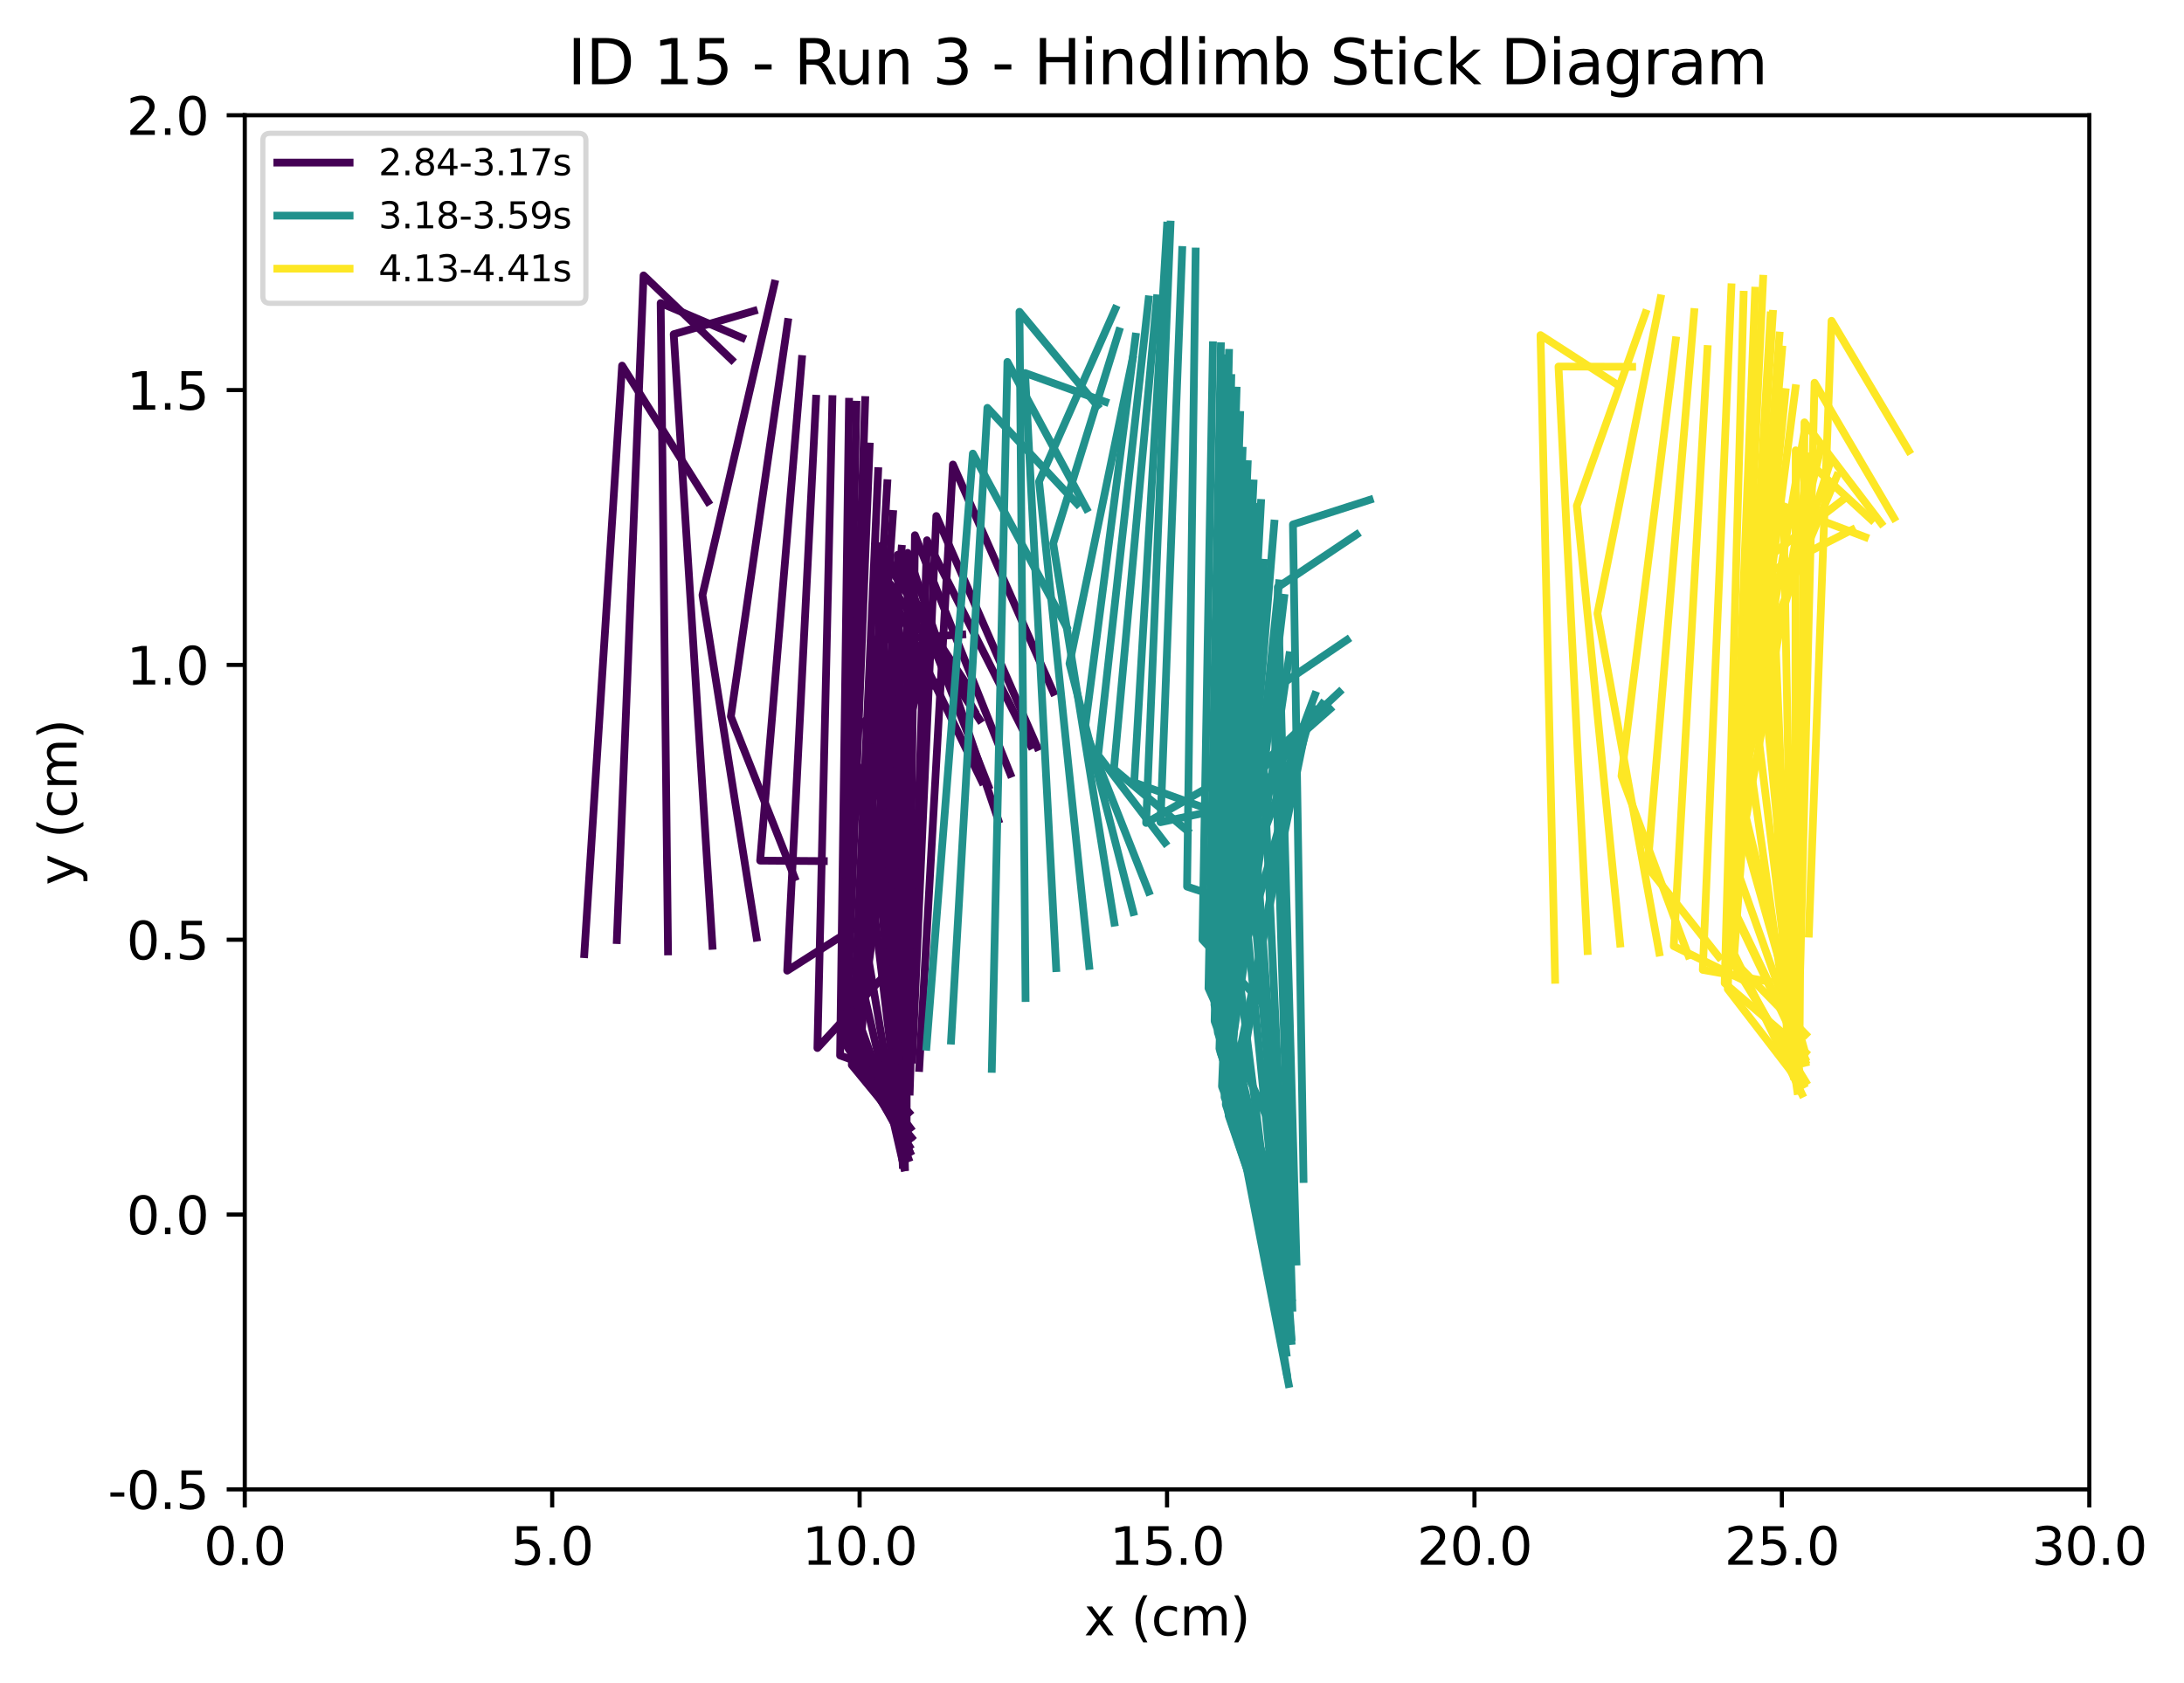 <?xml version="1.0" encoding="utf-8" standalone="no"?>
<!DOCTYPE svg PUBLIC "-//W3C//DTD SVG 1.1//EN"
  "http://www.w3.org/Graphics/SVG/1.1/DTD/svg11.dtd">
<svg xmlns:xlink="http://www.w3.org/1999/xlink" width="422.842pt" height="325.986pt" viewBox="0 0 422.842 325.986" xmlns="http://www.w3.org/2000/svg" version="1.1">
 <defs>
  <style type="text/css">*{stroke-linejoin: round; stroke-linecap: butt}</style>
 </defs>
 <g id="figure_1">
  <g id="patch_1">
   <path d="M 0 325.986 
L 422.842 325.986 
L 422.842 0 
L 0 0 
z
" style="fill: #ffffff"/>
  </g>
  <g id="axes_1">
   <g id="patch_2">
    <path d="M 47.389 288.43 
L 404.509 288.43 
L 404.509 22.318 
L 47.389 22.318 
z
" style="fill: #ffffff"/>
   </g>
   <g id="matplotlib.axis_1">
    <g id="xtick_1">
     <g id="line2d_1">
      <defs>
       <path id="m30eba91aeb" d="M 0 0 
L 0 3.5 
" style="stroke: #000000; stroke-width: 0.8"/>
      </defs>
      <g>
       <use xlink:href="#m30eba91aeb" x="47.389" y="288.43" style="stroke: #000000; stroke-width: 0.8"/>
      </g>
     </g>
     <g id="text_1">
      <!-- 0.0 -->
      <g transform="translate(39.438 303.029) scale(0.1 -0.1)">
       <defs>
        <path id="DejaVuSans-30" d="M 2034 4250 
Q 1547 4250 1301 3770 
Q 1056 3291 1056 2328 
Q 1056 1369 1301 889 
Q 1547 409 2034 409 
Q 2525 409 2770 889 
Q 3016 1369 3016 2328 
Q 3016 3291 2770 3770 
Q 2525 4250 2034 4250 
z
M 2034 4750 
Q 2819 4750 3233 4129 
Q 3647 3509 3647 2328 
Q 3647 1150 3233 529 
Q 2819 -91 2034 -91 
Q 1250 -91 836 529 
Q 422 1150 422 2328 
Q 422 3509 836 4129 
Q 1250 4750 2034 4750 
z
" transform="scale(0.016)"/>
        <path id="DejaVuSans-2e" d="M 684 794 
L 1344 794 
L 1344 0 
L 684 0 
L 684 794 
z
" transform="scale(0.016)"/>
       </defs>
       <use xlink:href="#DejaVuSans-30"/>
       <use xlink:href="#DejaVuSans-2e" x="63.623"/>
       <use xlink:href="#DejaVuSans-30" x="95.41"/>
      </g>
     </g>
    </g>
    <g id="xtick_2">
     <g id="line2d_2">
      <g>
       <use xlink:href="#m30eba91aeb" x="106.909" y="288.43" style="stroke: #000000; stroke-width: 0.8"/>
      </g>
     </g>
     <g id="text_2">
      <!-- 5.0 -->
      <g transform="translate(98.957 303.029) scale(0.1 -0.1)">
       <defs>
        <path id="DejaVuSans-35" d="M 691 4666 
L 3169 4666 
L 3169 4134 
L 1269 4134 
L 1269 2991 
Q 1406 3038 1543 3061 
Q 1681 3084 1819 3084 
Q 2600 3084 3056 2656 
Q 3513 2228 3513 1497 
Q 3513 744 3044 326 
Q 2575 -91 1722 -91 
Q 1428 -91 1123 -41 
Q 819 9 494 109 
L 494 744 
Q 775 591 1075 516 
Q 1375 441 1709 441 
Q 2250 441 2565 725 
Q 2881 1009 2881 1497 
Q 2881 1984 2565 2268 
Q 2250 2553 1709 2553 
Q 1456 2553 1204 2497 
Q 953 2441 691 2322 
L 691 4666 
z
" transform="scale(0.016)"/>
       </defs>
       <use xlink:href="#DejaVuSans-35"/>
       <use xlink:href="#DejaVuSans-2e" x="63.623"/>
       <use xlink:href="#DejaVuSans-30" x="95.41"/>
      </g>
     </g>
    </g>
    <g id="xtick_3">
     <g id="line2d_3">
      <g>
       <use xlink:href="#m30eba91aeb" x="166.429" y="288.43" style="stroke: #000000; stroke-width: 0.8"/>
      </g>
     </g>
     <g id="text_3">
      <!-- 10.0 -->
      <g transform="translate(155.296 303.029) scale(0.1 -0.1)">
       <defs>
        <path id="DejaVuSans-31" d="M 794 531 
L 1825 531 
L 1825 4091 
L 703 3866 
L 703 4441 
L 1819 4666 
L 2450 4666 
L 2450 531 
L 3481 531 
L 3481 0 
L 794 0 
L 794 531 
z
" transform="scale(0.016)"/>
       </defs>
       <use xlink:href="#DejaVuSans-31"/>
       <use xlink:href="#DejaVuSans-30" x="63.623"/>
       <use xlink:href="#DejaVuSans-2e" x="127.246"/>
       <use xlink:href="#DejaVuSans-30" x="159.033"/>
      </g>
     </g>
    </g>
    <g id="xtick_4">
     <g id="line2d_4">
      <g>
       <use xlink:href="#m30eba91aeb" x="225.949" y="288.43" style="stroke: #000000; stroke-width: 0.8"/>
      </g>
     </g>
     <g id="text_4">
      <!-- 15.0 -->
      <g transform="translate(214.816 303.029) scale(0.1 -0.1)">
       <use xlink:href="#DejaVuSans-31"/>
       <use xlink:href="#DejaVuSans-35" x="63.623"/>
       <use xlink:href="#DejaVuSans-2e" x="127.246"/>
       <use xlink:href="#DejaVuSans-30" x="159.033"/>
      </g>
     </g>
    </g>
    <g id="xtick_5">
     <g id="line2d_5">
      <g>
       <use xlink:href="#m30eba91aeb" x="285.469" y="288.43" style="stroke: #000000; stroke-width: 0.8"/>
      </g>
     </g>
     <g id="text_5">
      <!-- 20.0 -->
      <g transform="translate(274.336 303.029) scale(0.1 -0.1)">
       <defs>
        <path id="DejaVuSans-32" d="M 1228 531 
L 3431 531 
L 3431 0 
L 469 0 
L 469 531 
Q 828 903 1448 1529 
Q 2069 2156 2228 2338 
Q 2531 2678 2651 2914 
Q 2772 3150 2772 3378 
Q 2772 3750 2511 3984 
Q 2250 4219 1831 4219 
Q 1534 4219 1204 4116 
Q 875 4013 500 3803 
L 500 4441 
Q 881 4594 1212 4672 
Q 1544 4750 1819 4750 
Q 2544 4750 2975 4387 
Q 3406 4025 3406 3419 
Q 3406 3131 3298 2873 
Q 3191 2616 2906 2266 
Q 2828 2175 2409 1742 
Q 1991 1309 1228 531 
z
" transform="scale(0.016)"/>
       </defs>
       <use xlink:href="#DejaVuSans-32"/>
       <use xlink:href="#DejaVuSans-30" x="63.623"/>
       <use xlink:href="#DejaVuSans-2e" x="127.246"/>
       <use xlink:href="#DejaVuSans-30" x="159.033"/>
      </g>
     </g>
    </g>
    <g id="xtick_6">
     <g id="line2d_6">
      <g>
       <use xlink:href="#m30eba91aeb" x="344.989" y="288.43" style="stroke: #000000; stroke-width: 0.8"/>
      </g>
     </g>
     <g id="text_6">
      <!-- 25.0 -->
      <g transform="translate(333.856 303.029) scale(0.1 -0.1)">
       <use xlink:href="#DejaVuSans-32"/>
       <use xlink:href="#DejaVuSans-35" x="63.623"/>
       <use xlink:href="#DejaVuSans-2e" x="127.246"/>
       <use xlink:href="#DejaVuSans-30" x="159.033"/>
      </g>
     </g>
    </g>
    <g id="xtick_7">
     <g id="line2d_7">
      <g>
       <use xlink:href="#m30eba91aeb" x="404.509" y="288.43" style="stroke: #000000; stroke-width: 0.8"/>
      </g>
     </g>
     <g id="text_7">
      <!-- 30.0 -->
      <g transform="translate(393.376 303.029) scale(0.1 -0.1)">
       <defs>
        <path id="DejaVuSans-33" d="M 2597 2516 
Q 3050 2419 3304 2112 
Q 3559 1806 3559 1356 
Q 3559 666 3084 287 
Q 2609 -91 1734 -91 
Q 1441 -91 1130 -33 
Q 819 25 488 141 
L 488 750 
Q 750 597 1062 519 
Q 1375 441 1716 441 
Q 2309 441 2620 675 
Q 2931 909 2931 1356 
Q 2931 1769 2642 2001 
Q 2353 2234 1838 2234 
L 1294 2234 
L 1294 2753 
L 1863 2753 
Q 2328 2753 2575 2939 
Q 2822 3125 2822 3475 
Q 2822 3834 2567 4026 
Q 2313 4219 1838 4219 
Q 1578 4219 1281 4162 
Q 984 4106 628 3988 
L 628 4550 
Q 988 4650 1302 4700 
Q 1616 4750 1894 4750 
Q 2613 4750 3031 4423 
Q 3450 4097 3450 3541 
Q 3450 3153 3228 2886 
Q 3006 2619 2597 2516 
z
" transform="scale(0.016)"/>
       </defs>
       <use xlink:href="#DejaVuSans-33"/>
       <use xlink:href="#DejaVuSans-30" x="63.623"/>
       <use xlink:href="#DejaVuSans-2e" x="127.246"/>
       <use xlink:href="#DejaVuSans-30" x="159.033"/>
      </g>
     </g>
    </g>
    <g id="text_8">
     <!-- x (cm) -->
     <g transform="translate(209.88 316.707) scale(0.1 -0.1)">
      <defs>
       <path id="DejaVuSans-78" d="M 3513 3500 
L 2247 1797 
L 3578 0 
L 2900 0 
L 1881 1375 
L 863 0 
L 184 0 
L 1544 1831 
L 300 3500 
L 978 3500 
L 1906 2253 
L 2834 3500 
L 3513 3500 
z
" transform="scale(0.016)"/>
       <path id="DejaVuSans-20" transform="scale(0.016)"/>
       <path id="DejaVuSans-28" d="M 1984 4856 
Q 1566 4138 1362 3434 
Q 1159 2731 1159 2009 
Q 1159 1288 1364 580 
Q 1569 -128 1984 -844 
L 1484 -844 
Q 1016 -109 783 600 
Q 550 1309 550 2009 
Q 550 2706 781 3412 
Q 1013 4119 1484 4856 
L 1984 4856 
z
" transform="scale(0.016)"/>
       <path id="DejaVuSans-63" d="M 3122 3366 
L 3122 2828 
Q 2878 2963 2633 3030 
Q 2388 3097 2138 3097 
Q 1578 3097 1268 2742 
Q 959 2388 959 1747 
Q 959 1106 1268 751 
Q 1578 397 2138 397 
Q 2388 397 2633 464 
Q 2878 531 3122 666 
L 3122 134 
Q 2881 22 2623 -34 
Q 2366 -91 2075 -91 
Q 1284 -91 818 406 
Q 353 903 353 1747 
Q 353 2603 823 3093 
Q 1294 3584 2113 3584 
Q 2378 3584 2631 3529 
Q 2884 3475 3122 3366 
z
" transform="scale(0.016)"/>
       <path id="DejaVuSans-6d" d="M 3328 2828 
Q 3544 3216 3844 3400 
Q 4144 3584 4550 3584 
Q 5097 3584 5394 3201 
Q 5691 2819 5691 2113 
L 5691 0 
L 5113 0 
L 5113 2094 
Q 5113 2597 4934 2840 
Q 4756 3084 4391 3084 
Q 3944 3084 3684 2787 
Q 3425 2491 3425 1978 
L 3425 0 
L 2847 0 
L 2847 2094 
Q 2847 2600 2669 2842 
Q 2491 3084 2119 3084 
Q 1678 3084 1418 2786 
Q 1159 2488 1159 1978 
L 1159 0 
L 581 0 
L 581 3500 
L 1159 3500 
L 1159 2956 
Q 1356 3278 1631 3431 
Q 1906 3584 2284 3584 
Q 2666 3584 2933 3390 
Q 3200 3197 3328 2828 
z
" transform="scale(0.016)"/>
       <path id="DejaVuSans-29" d="M 513 4856 
L 1013 4856 
Q 1481 4119 1714 3412 
Q 1947 2706 1947 2009 
Q 1947 1309 1714 600 
Q 1481 -109 1013 -844 
L 513 -844 
Q 928 -128 1133 580 
Q 1338 1288 1338 2009 
Q 1338 2731 1133 3434 
Q 928 4138 513 4856 
z
" transform="scale(0.016)"/>
      </defs>
      <use xlink:href="#DejaVuSans-78"/>
      <use xlink:href="#DejaVuSans-20" x="59.18"/>
      <use xlink:href="#DejaVuSans-28" x="90.967"/>
      <use xlink:href="#DejaVuSans-63" x="129.98"/>
      <use xlink:href="#DejaVuSans-6d" x="184.961"/>
      <use xlink:href="#DejaVuSans-29" x="282.373"/>
     </g>
    </g>
   </g>
   <g id="matplotlib.axis_2">
    <g id="ytick_1">
     <g id="line2d_8">
      <defs>
       <path id="m4909e60ebc" d="M 0 0 
L -3.5 0 
" style="stroke: #000000; stroke-width: 0.8"/>
      </defs>
      <g>
       <use xlink:href="#m4909e60ebc" x="47.389" y="288.43" style="stroke: #000000; stroke-width: 0.8"/>
      </g>
     </g>
     <g id="text_9">
      <!-- -0.5 -->
      <g transform="translate(20.878 292.229) scale(0.1 -0.1)">
       <defs>
        <path id="DejaVuSans-2d" d="M 313 2009 
L 1997 2009 
L 1997 1497 
L 313 1497 
L 313 2009 
z
" transform="scale(0.016)"/>
       </defs>
       <use xlink:href="#DejaVuSans-2d"/>
       <use xlink:href="#DejaVuSans-30" x="36.084"/>
       <use xlink:href="#DejaVuSans-2e" x="99.707"/>
       <use xlink:href="#DejaVuSans-35" x="131.494"/>
      </g>
     </g>
    </g>
    <g id="ytick_2">
     <g id="line2d_9">
      <g>
       <use xlink:href="#m4909e60ebc" x="47.389" y="235.208" style="stroke: #000000; stroke-width: 0.8"/>
      </g>
     </g>
     <g id="text_10">
      <!-- 0.0 -->
      <g transform="translate(24.486 239.007) scale(0.1 -0.1)">
       <use xlink:href="#DejaVuSans-30"/>
       <use xlink:href="#DejaVuSans-2e" x="63.623"/>
       <use xlink:href="#DejaVuSans-30" x="95.41"/>
      </g>
     </g>
    </g>
    <g id="ytick_3">
     <g id="line2d_10">
      <g>
       <use xlink:href="#m4909e60ebc" x="47.389" y="181.985" style="stroke: #000000; stroke-width: 0.8"/>
      </g>
     </g>
     <g id="text_11">
      <!-- 0.5 -->
      <g transform="translate(24.486 185.785) scale(0.1 -0.1)">
       <use xlink:href="#DejaVuSans-30"/>
       <use xlink:href="#DejaVuSans-2e" x="63.623"/>
       <use xlink:href="#DejaVuSans-35" x="95.41"/>
      </g>
     </g>
    </g>
    <g id="ytick_4">
     <g id="line2d_11">
      <g>
       <use xlink:href="#m4909e60ebc" x="47.389" y="128.763" style="stroke: #000000; stroke-width: 0.8"/>
      </g>
     </g>
     <g id="text_12">
      <!-- 1.0 -->
      <g transform="translate(24.486 132.562) scale(0.1 -0.1)">
       <use xlink:href="#DejaVuSans-31"/>
       <use xlink:href="#DejaVuSans-2e" x="63.623"/>
       <use xlink:href="#DejaVuSans-30" x="95.41"/>
      </g>
     </g>
    </g>
    <g id="ytick_5">
     <g id="line2d_12">
      <g>
       <use xlink:href="#m4909e60ebc" x="47.389" y="75.541" style="stroke: #000000; stroke-width: 0.8"/>
      </g>
     </g>
     <g id="text_13">
      <!-- 1.5 -->
      <g transform="translate(24.486 79.34) scale(0.1 -0.1)">
       <use xlink:href="#DejaVuSans-31"/>
       <use xlink:href="#DejaVuSans-2e" x="63.623"/>
       <use xlink:href="#DejaVuSans-35" x="95.41"/>
      </g>
     </g>
    </g>
    <g id="ytick_6">
     <g id="line2d_13">
      <g>
       <use xlink:href="#m4909e60ebc" x="47.389" y="22.318" style="stroke: #000000; stroke-width: 0.8"/>
      </g>
     </g>
     <g id="text_14">
      <!-- 2.0 -->
      <g transform="translate(24.486 26.117) scale(0.1 -0.1)">
       <use xlink:href="#DejaVuSans-32"/>
       <use xlink:href="#DejaVuSans-2e" x="63.623"/>
       <use xlink:href="#DejaVuSans-30" x="95.41"/>
      </g>
     </g>
    </g>
    <g id="text_15">
     <!-- y (cm) -->
     <g transform="translate(14.798 171.444) rotate(-90) scale(0.1 -0.1)">
      <defs>
       <path id="DejaVuSans-79" d="M 2059 -325 
Q 1816 -950 1584 -1140 
Q 1353 -1331 966 -1331 
L 506 -1331 
L 506 -850 
L 844 -850 
Q 1081 -850 1212 -737 
Q 1344 -625 1503 -206 
L 1606 56 
L 191 3500 
L 800 3500 
L 1894 763 
L 2988 3500 
L 3597 3500 
L 2059 -325 
z
" transform="scale(0.016)"/>
      </defs>
      <use xlink:href="#DejaVuSans-79"/>
      <use xlink:href="#DejaVuSans-20" x="59.18"/>
      <use xlink:href="#DejaVuSans-28" x="90.967"/>
      <use xlink:href="#DejaVuSans-63" x="129.98"/>
      <use xlink:href="#DejaVuSans-6d" x="184.961"/>
      <use xlink:href="#DejaVuSans-29" x="282.373"/>
     </g>
    </g>
   </g>
   <g id="line2d_14">
    <path d="M 113.127 184.781 
L 120.444 70.802 
L 137.042 97.135 
" clip-path="url(#p05bf0e6f8a)" style="fill: none; stroke: #440154; stroke-width: 1.5; stroke-linecap: square"/>
   </g>
   <g id="line2d_15">
    <path d="M 119.425 182.053 
L 124.599 53.336 
L 141.612 69.629 
" clip-path="url(#p05bf0e6f8a)" style="fill: none; stroke: #440154; stroke-width: 1.5; stroke-linecap: square"/>
   </g>
   <g id="line2d_16">
    <path d="M 129.333 184.254 
L 127.91 58.687 
L 143.679 65.419 
" clip-path="url(#p05bf0e6f8a)" style="fill: none; stroke: #440154; stroke-width: 1.5; stroke-linecap: square"/>
   </g>
   <g id="line2d_17">
    <path d="M 137.93 183.164 
L 130.434 64.724 
L 145.962 60.212 
" clip-path="url(#p05bf0e6f8a)" style="fill: none; stroke: #440154; stroke-width: 1.5; stroke-linecap: square"/>
   </g>
   <g id="line2d_18">
    <path d="M 146.479 181.581 
L 136.003 115.235 
L 149.94 54.957 
" clip-path="url(#p05bf0e6f8a)" style="fill: none; stroke: #440154; stroke-width: 1.5; stroke-linecap: square"/>
   </g>
   <g id="line2d_19">
    <path d="M 153.808 169.877 
L 141.498 138.759 
L 152.524 62.376 
" clip-path="url(#p05bf0e6f8a)" style="fill: none; stroke: #440154; stroke-width: 1.5; stroke-linecap: square"/>
   </g>
   <g id="line2d_20">
    <path d="M 159.5 166.758 
L 147.172 166.667 
L 155.248 69.533 
" clip-path="url(#p05bf0e6f8a)" style="fill: none; stroke: #440154; stroke-width: 1.5; stroke-linecap: square"/>
   </g>
   <g id="line2d_21">
    <path d="M 165.206 179.831 
L 152.409 187.98 
L 157.993 77.218 
" clip-path="url(#p05bf0e6f8a)" style="fill: none; stroke: #440154; stroke-width: 1.5; stroke-linecap: square"/>
   </g>
   <g id="line2d_22">
    <path d="M 171.015 189.13 
L 158.258 202.961 
L 161.158 77.286 
" clip-path="url(#p05bf0e6f8a)" style="fill: none; stroke: #440154; stroke-width: 1.5; stroke-linecap: square"/>
   </g>
   <g id="line2d_23">
    <path d="M 175.88 209.245 
L 162.648 204.401 
L 164.379 77.802 
" clip-path="url(#p05bf0e6f8a)" style="fill: none; stroke: #440154; stroke-width: 1.5; stroke-linecap: square"/>
   </g>
   <g id="line2d_24">
    <path d="M 175.97 215.438 
L 163.232 200.991 
L 165.813 78.371 
" clip-path="url(#p05bf0e6f8a)" style="fill: none; stroke: #440154; stroke-width: 1.5; stroke-linecap: square"/>
   </g>
   <g id="line2d_25">
    <path d="M 176.039 221.946 
L 163.325 201.575 
L 167.503 77.475 
" clip-path="url(#p05bf0e6f8a)" style="fill: none; stroke: #440154; stroke-width: 1.5; stroke-linecap: square"/>
   </g>
   <g id="line2d_26">
    <path d="M 176.224 218.449 
L 163.801 201.939 
L 168.368 86.475 
" clip-path="url(#p05bf0e6f8a)" style="fill: none; stroke: #440154; stroke-width: 1.5; stroke-linecap: square"/>
   </g>
   <g id="line2d_27">
    <path d="M 176.453 220.29 
L 164.911 206.25 
L 170.016 91.24 
" clip-path="url(#p05bf0e6f8a)" style="fill: none; stroke: #440154; stroke-width: 1.5; stroke-linecap: square"/>
   </g>
   <g id="line2d_28">
    <path d="M 176.159 220.488 
L 165.349 204.688 
L 171.781 93.576 
" clip-path="url(#p05bf0e6f8a)" style="fill: none; stroke: #440154; stroke-width: 1.5; stroke-linecap: square"/>
   </g>
   <g id="line2d_29">
    <path d="M 175.84 220.399 
L 165.763 202.32 
L 172.888 99.536 
" clip-path="url(#p05bf0e6f8a)" style="fill: none; stroke: #440154; stroke-width: 1.5; stroke-linecap: square"/>
   </g>
   <g id="line2d_30">
    <path d="M 176.148 223.136 
L 166.369 205.334 
L 174.557 106.27 
" clip-path="url(#p05bf0e6f8a)" style="fill: none; stroke: #440154; stroke-width: 1.5; stroke-linecap: square"/>
   </g>
   <g id="line2d_31">
    <path d="M 175.936 222.6 
L 166.224 199.568 
L 176.918 110.525 
" clip-path="url(#p05bf0e6f8a)" style="fill: none; stroke: #440154; stroke-width: 1.5; stroke-linecap: square"/>
   </g>
   <g id="line2d_32">
    <path d="M 175.846 224.284 
L 166.558 198.583 
L 177.769 117.233 
" clip-path="url(#p05bf0e6f8a)" style="fill: none; stroke: #440154; stroke-width: 1.5; stroke-linecap: square"/>
   </g>
   <g id="line2d_33">
    <path d="M 175.036 226.099 
L 166.46 188.84 
L 179.403 119.755 
" clip-path="url(#p05bf0e6f8a)" style="fill: none; stroke: #440154; stroke-width: 1.5; stroke-linecap: square"/>
   </g>
   <g id="line2d_34">
    <path d="M 174.878 225.478 
L 166.567 176.465 
L 179.954 124.711 
" clip-path="url(#p05bf0e6f8a)" style="fill: none; stroke: #440154; stroke-width: 1.5; stroke-linecap: square"/>
   </g>
   <g id="line2d_35">
    <path d="M 174.586 220.791 
L 166.124 150.285 
L 182.004 124.288 
" clip-path="url(#p05bf0e6f8a)" style="fill: none; stroke: #440154; stroke-width: 1.5; stroke-linecap: square"/>
   </g>
   <g id="line2d_36">
    <path d="M 174.522 218.895 
L 167.568 139.544 
L 183.863 130.946 
" clip-path="url(#p05bf0e6f8a)" style="fill: none; stroke: #440154; stroke-width: 1.5; stroke-linecap: square"/>
   </g>
   <g id="line2d_37">
    <path d="M 174.287 215.445 
L 168.669 124.003 
L 186.305 122.875 
" clip-path="url(#p05bf0e6f8a)" style="fill: none; stroke: #440154; stroke-width: 1.5; stroke-linecap: square"/>
   </g>
   <g id="line2d_38">
    <path d="M 174.454 219.168 
L 169.38 105.555 
L 187.89 133.659 
" clip-path="url(#p05bf0e6f8a)" style="fill: none; stroke: #440154; stroke-width: 1.5; stroke-linecap: square"/>
   </g>
   <g id="line2d_39">
    <path d="M 174.78 225.578 
L 170.543 105.712 
L 188.612 137.568 
" clip-path="url(#p05bf0e6f8a)" style="fill: none; stroke: #440154; stroke-width: 1.5; stroke-linecap: square"/>
   </g>
   <g id="line2d_40">
    <path d="M 175.204 226.006 
L 172.396 113.146 
L 189.632 139.335 
" clip-path="url(#p05bf0e6f8a)" style="fill: none; stroke: #440154; stroke-width: 1.5; stroke-linecap: square"/>
   </g>
   <g id="line2d_41">
    <path d="M 175.156 222.41 
L 173.051 116.134 
L 190.085 151.299 
" clip-path="url(#p05bf0e6f8a)" style="fill: none; stroke: #440154; stroke-width: 1.5; stroke-linecap: square"/>
   </g>
   <g id="line2d_42">
    <path d="M 175.491 220.078 
L 173.788 107.444 
L 191.35 152.19 
" clip-path="url(#p05bf0e6f8a)" style="fill: none; stroke: #440154; stroke-width: 1.5; stroke-linecap: square"/>
   </g>
   <g id="line2d_43">
    <path d="M 175.522 221.551 
L 175.737 107.062 
L 193.26 158.754 
" clip-path="url(#p05bf0e6f8a)" style="fill: none; stroke: #440154; stroke-width: 1.5; stroke-linecap: square"/>
   </g>
   <g id="line2d_44">
    <path d="M 175.805 210.948 
L 177.139 103.644 
L 195.593 149.869 
" clip-path="url(#p05bf0e6f8a)" style="fill: none; stroke: #440154; stroke-width: 1.5; stroke-linecap: square"/>
   </g>
   <g id="line2d_45">
    <path d="M 176.13 211.399 
L 179.475 104.623 
L 199.554 144.371 
" clip-path="url(#p05bf0e6f8a)" style="fill: none; stroke: #440154; stroke-width: 1.5; stroke-linecap: square"/>
   </g>
   <g id="line2d_46">
    <path d="M 176.629 205.19 
L 181.279 99.927 
L 200.822 144.675 
" clip-path="url(#p05bf0e6f8a)" style="fill: none; stroke: #440154; stroke-width: 1.5; stroke-linecap: square"/>
   </g>
   <g id="line2d_47">
    <path d="M 177.977 206.817 
L 184.495 89.96 
L 203.919 134.015 
" clip-path="url(#p05bf0e6f8a)" style="fill: none; stroke: #440154; stroke-width: 1.5; stroke-linecap: square"/>
   </g>
   <g id="line2d_48">
    <path d="M 179.376 202.709 
L 188.352 87.835 
L 206.464 121.375 
" clip-path="url(#p05bf0e6f8a)" style="fill: none; stroke: #21918c; stroke-width: 1.5; stroke-linecap: square"/>
   </g>
   <g id="line2d_49">
    <path d="M 184.136 201.525 
L 191.168 78.982 
L 208.539 97.57 
" clip-path="url(#p05bf0e6f8a)" style="fill: none; stroke: #21918c; stroke-width: 1.5; stroke-linecap: square"/>
   </g>
   <g id="line2d_50">
    <path d="M 192.025 206.995 
L 195.045 70.084 
L 210.338 98.499 
" clip-path="url(#p05bf0e6f8a)" style="fill: none; stroke: #21918c; stroke-width: 1.5; stroke-linecap: square"/>
   </g>
   <g id="line2d_51">
    <path d="M 198.557 193.279 
L 197.379 60.379 
L 212.438 78.554 
" clip-path="url(#p05bf0e6f8a)" style="fill: none; stroke: #21918c; stroke-width: 1.5; stroke-linecap: square"/>
   </g>
   <g id="line2d_52">
    <path d="M 204.484 187.486 
L 198.459 72.234 
L 213.977 77.815 
" clip-path="url(#p05bf0e6f8a)" style="fill: none; stroke: #21918c; stroke-width: 1.5; stroke-linecap: square"/>
   </g>
   <g id="line2d_53">
    <path d="M 210.872 187.06 
L 201.171 93.244 
L 215.929 59.844 
" clip-path="url(#p05bf0e6f8a)" style="fill: none; stroke: #21918c; stroke-width: 1.5; stroke-linecap: square"/>
   </g>
   <g id="line2d_54">
    <path d="M 215.739 178.667 
L 203.907 105.253 
L 216.639 64.154 
" clip-path="url(#p05bf0e6f8a)" style="fill: none; stroke: #21918c; stroke-width: 1.5; stroke-linecap: square"/>
   </g>
   <g id="line2d_55">
    <path d="M 219.411 176.628 
L 207.063 128.498 
L 219.257 69.611 
" clip-path="url(#p05bf0e6f8a)" style="fill: none; stroke: #21918c; stroke-width: 1.5; stroke-linecap: square"/>
   </g>
   <g id="line2d_56">
    <path d="M 222.389 172.679 
L 210.025 141.299 
L 219.852 65.199 
" clip-path="url(#p05bf0e6f8a)" style="fill: none; stroke: #21918c; stroke-width: 1.5; stroke-linecap: square"/>
   </g>
   <g id="line2d_57">
    <path d="M 225.536 163.193 
L 212.606 146.238 
L 222.375 57.98 
" clip-path="url(#p05bf0e6f8a)" style="fill: none; stroke: #21918c; stroke-width: 1.5; stroke-linecap: square"/>
   </g>
   <g id="line2d_58">
    <path d="M 229.875 160.88 
L 215.664 148.933 
L 223.979 57.77 
" clip-path="url(#p05bf0e6f8a)" style="fill: none; stroke: #21918c; stroke-width: 1.5; stroke-linecap: square"/>
   </g>
   <g id="line2d_59">
    <path d="M 233.788 156.667 
L 219.588 151.535 
L 225.949 43.701 
" clip-path="url(#p05bf0e6f8a)" style="fill: none; stroke: #21918c; stroke-width: 1.5; stroke-linecap: square"/>
   </g>
   <g id="line2d_60">
    <path d="M 238.442 149.851 
L 221.901 159.37 
L 226.617 43.495 
" clip-path="url(#p05bf0e6f8a)" style="fill: none; stroke: #21918c; stroke-width: 1.5; stroke-linecap: square"/>
   </g>
   <g id="line2d_61">
    <path d="M 239.577 156.062 
L 224.682 159.231 
L 228.88 48.415 
" clip-path="url(#p05bf0e6f8a)" style="fill: none; stroke: #21918c; stroke-width: 1.5; stroke-linecap: square"/>
   </g>
   <g id="line2d_62">
    <path d="M 243.075 176.1 
L 229.825 171.698 
L 231.491 48.709 
" clip-path="url(#p05bf0e6f8a)" style="fill: none; stroke: #21918c; stroke-width: 1.5; stroke-linecap: square"/>
   </g>
   <g id="line2d_63">
    <path d="M 245.694 195.68 
L 232.809 181.984 
L 234.83 66.86 
" clip-path="url(#p05bf0e6f8a)" style="fill: none; stroke: #21918c; stroke-width: 1.5; stroke-linecap: square"/>
   </g>
   <g id="line2d_64">
    <path d="M 247.072 220.399 
L 233.975 191.386 
L 236.367 67.048 
" clip-path="url(#p05bf0e6f8a)" style="fill: none; stroke: #21918c; stroke-width: 1.5; stroke-linecap: square"/>
   </g>
   <g id="line2d_65">
    <path d="M 248.118 236.601 
L 235.128 194.63 
L 237.257 69.37 
" clip-path="url(#p05bf0e6f8a)" style="fill: none; stroke: #21918c; stroke-width: 1.5; stroke-linecap: square"/>
   </g>
   <g id="line2d_66">
    <path d="M 248.069 233.415 
L 235.159 197.763 
L 237.943 68.335 
" clip-path="url(#p05bf0e6f8a)" style="fill: none; stroke: #21918c; stroke-width: 1.5; stroke-linecap: square"/>
   </g>
   <g id="line2d_67">
    <path d="M 248.461 238.175 
L 235.838 199.786 
L 238.38 73.198 
" clip-path="url(#p05bf0e6f8a)" style="fill: none; stroke: #21918c; stroke-width: 1.5; stroke-linecap: square"/>
   </g>
   <g id="line2d_68">
    <path d="M 248.544 240.084 
L 235.764 199.885 
L 239.404 75.648 
" clip-path="url(#p05bf0e6f8a)" style="fill: none; stroke: #21918c; stroke-width: 1.5; stroke-linecap: square"/>
   </g>
   <g id="line2d_69">
    <path d="M 249.08 242.598 
L 236.092 203.088 
L 240.093 80.356 
" clip-path="url(#p05bf0e6f8a)" style="fill: none; stroke: #21918c; stroke-width: 1.5; stroke-linecap: square"/>
   </g>
   <g id="line2d_70">
    <path d="M 248.94 240.503 
L 236.298 203.812 
L 240.566 87.281 
" clip-path="url(#p05bf0e6f8a)" style="fill: none; stroke: #21918c; stroke-width: 1.5; stroke-linecap: square"/>
   </g>
   <g id="line2d_71">
    <path d="M 249.062 242.912 
L 236.583 210.416 
L 241.557 89.885 
" clip-path="url(#p05bf0e6f8a)" style="fill: none; stroke: #21918c; stroke-width: 1.5; stroke-linecap: square"/>
   </g>
   <g id="line2d_72">
    <path d="M 249.187 243.652 
L 237.076 212.478 
L 242.682 93.624 
" clip-path="url(#p05bf0e6f8a)" style="fill: none; stroke: #21918c; stroke-width: 1.5; stroke-linecap: square"/>
   </g>
   <g id="line2d_73">
    <path d="M 249.617 250.451 
L 237.323 213.925 
L 243.023 98.137 
" clip-path="url(#p05bf0e6f8a)" style="fill: none; stroke: #21918c; stroke-width: 1.5; stroke-linecap: square"/>
   </g>
   <g id="line2d_74">
    <path d="M 249.827 251.425 
L 237.806 215.495 
L 244.138 97.4 
" clip-path="url(#p05bf0e6f8a)" style="fill: none; stroke: #21918c; stroke-width: 1.5; stroke-linecap: square"/>
   </g>
   <g id="line2d_75">
    <path d="M 249.997 251.441 
L 237.87 216.047 
L 244.693 108.986 
" clip-path="url(#p05bf0e6f8a)" style="fill: none; stroke: #21918c; stroke-width: 1.5; stroke-linecap: square"/>
   </g>
   <g id="line2d_76">
    <path d="M 249.908 242.116 
L 237.982 208.042 
L 246.707 101.398 
" clip-path="url(#p05bf0e6f8a)" style="fill: none; stroke: #21918c; stroke-width: 1.5; stroke-linecap: square"/>
   </g>
   <g id="line2d_77">
    <path d="M 249.778 240.976 
L 238.207 204.512 
L 247.626 112.974 
" clip-path="url(#p05bf0e6f8a)" style="fill: none; stroke: #21918c; stroke-width: 1.5; stroke-linecap: square"/>
   </g>
   <g id="line2d_78">
    <path d="M 249.882 243.267 
L 238.436 202.431 
L 248.609 115.779 
" clip-path="url(#p05bf0e6f8a)" style="fill: none; stroke: #21918c; stroke-width: 1.5; stroke-linecap: square"/>
   </g>
   <g id="line2d_79">
    <path d="M 249.604 247.587 
L 238.707 201.259 
L 249.62 126.904 
" clip-path="url(#p05bf0e6f8a)" style="fill: none; stroke: #21918c; stroke-width: 1.5; stroke-linecap: square"/>
   </g>
   <g id="line2d_80">
    <path d="M 249.485 268.017 
L 239.167 214.826 
L 250.616 145.134 
" clip-path="url(#p05bf0e6f8a)" style="fill: none; stroke: #21918c; stroke-width: 1.5; stroke-linecap: square"/>
   </g>
   <g id="line2d_81">
    <path d="M 249.15 266.016 
L 239.667 205.439 
L 252.321 143.587 
" clip-path="url(#p05bf0e6f8a)" style="fill: none; stroke: #21918c; stroke-width: 1.5; stroke-linecap: square"/>
   </g>
   <g id="line2d_82">
    <path d="M 249.048 261.995 
L 239.788 187.938 
L 254.135 137.203 
" clip-path="url(#p05bf0e6f8a)" style="fill: none; stroke: #21918c; stroke-width: 1.5; stroke-linecap: square"/>
   </g>
   <g id="line2d_83">
    <path d="M 249.158 257.563 
L 240.699 171.967 
L 254.579 134.602 
" clip-path="url(#p05bf0e6f8a)" style="fill: none; stroke: #21918c; stroke-width: 1.5; stroke-linecap: square"/>
   </g>
   <g id="line2d_84">
    <path d="M 250.016 259.69 
L 241.241 157.03 
L 255.989 136.331 
" clip-path="url(#p05bf0e6f8a)" style="fill: none; stroke: #21918c; stroke-width: 1.5; stroke-linecap: square"/>
   </g>
   <g id="line2d_85">
    <path d="M 250.037 258.958 
L 242.25 150.768 
L 257.474 137.348 
" clip-path="url(#p05bf0e6f8a)" style="fill: none; stroke: #21918c; stroke-width: 1.5; stroke-linecap: square"/>
   </g>
   <g id="line2d_86">
    <path d="M 249.616 254.575 
L 244.612 147.793 
L 259.279 134.051 
" clip-path="url(#p05bf0e6f8a)" style="fill: none; stroke: #21918c; stroke-width: 1.5; stroke-linecap: square"/>
   </g>
   <g id="line2d_87">
    <path d="M 250.202 253.254 
L 246.577 133.57 
L 260.765 123.942 
" clip-path="url(#p05bf0e6f8a)" style="fill: none; stroke: #21918c; stroke-width: 1.5; stroke-linecap: square"/>
   </g>
   <g id="line2d_88">
    <path d="M 251.003 244.315 
L 247.386 113.722 
L 262.625 103.532 
" clip-path="url(#p05bf0e6f8a)" style="fill: none; stroke: #21918c; stroke-width: 1.5; stroke-linecap: square"/>
   </g>
   <g id="line2d_89">
    <path d="M 252.37 228.322 
L 250.327 101.565 
L 265.198 96.796 
" clip-path="url(#p05bf0e6f8a)" style="fill: none; stroke: #21918c; stroke-width: 1.5; stroke-linecap: square"/>
   </g>
   <g id="line2d_90">
    <path d="M 301.081 189.75 
L 298.253 64.894 
L 312.966 74.389 
" clip-path="url(#p05bf0e6f8a)" style="fill: none; stroke: #fde725; stroke-width: 1.5; stroke-linecap: square"/>
   </g>
   <g id="line2d_91">
    <path d="M 307.366 184.176 
L 301.738 70.985 
L 316.006 71.033 
" clip-path="url(#p05bf0e6f8a)" style="fill: none; stroke: #fde725; stroke-width: 1.5; stroke-linecap: square"/>
   </g>
   <g id="line2d_92">
    <path d="M 313.666 182.727 
L 305.289 97.938 
L 318.564 60.67 
" clip-path="url(#p05bf0e6f8a)" style="fill: none; stroke: #fde725; stroke-width: 1.5; stroke-linecap: square"/>
   </g>
   <g id="line2d_93">
    <path d="M 321.239 184.464 
L 309.283 118.803 
L 321.492 57.79 
" clip-path="url(#p05bf0e6f8a)" style="fill: none; stroke: #fde725; stroke-width: 1.5; stroke-linecap: square"/>
   </g>
   <g id="line2d_94">
    <path d="M 326.874 185.019 
L 313.936 150.283 
L 324.433 65.914 
" clip-path="url(#p05bf0e6f8a)" style="fill: none; stroke: #fde725; stroke-width: 1.5; stroke-linecap: square"/>
   </g>
   <g id="line2d_95">
    <path d="M 332.776 185.297 
L 318.983 167.929 
L 328.007 60.439 
" clip-path="url(#p05bf0e6f8a)" style="fill: none; stroke: #fde725; stroke-width: 1.5; stroke-linecap: square"/>
   </g>
   <g id="line2d_96">
    <path d="M 338.162 190.132 
L 324.049 183.227 
L 330.587 67.595 
" clip-path="url(#p05bf0e6f8a)" style="fill: none; stroke: #fde725; stroke-width: 1.5; stroke-linecap: square"/>
   </g>
   <g id="line2d_97">
    <path d="M 342.577 190.116 
L 329.673 187.824 
L 335.211 55.634 
" clip-path="url(#p05bf0e6f8a)" style="fill: none; stroke: #fde725; stroke-width: 1.5; stroke-linecap: square"/>
   </g>
   <g id="line2d_98">
    <path d="M 349.575 203.836 
L 333.911 190.387 
L 337.581 57.078 
" clip-path="url(#p05bf0e6f8a)" style="fill: none; stroke: #fde725; stroke-width: 1.5; stroke-linecap: square"/>
   </g>
   <g id="line2d_99">
    <path d="M 348.392 209.582 
L 334.509 191.549 
L 339.808 56.291 
" clip-path="url(#p05bf0e6f8a)" style="fill: none; stroke: #fde725; stroke-width: 1.5; stroke-linecap: square"/>
   </g>
   <g id="line2d_100">
    <path d="M 349.598 200.305 
L 335.197 185.614 
L 341.355 53.985 
" clip-path="url(#p05bf0e6f8a)" style="fill: none; stroke: #fde725; stroke-width: 1.5; stroke-linecap: square"/>
   </g>
   <g id="line2d_101">
    <path d="M 349.579 209.456 
L 335.485 186.404 
L 342.794 61.086 
" clip-path="url(#p05bf0e6f8a)" style="fill: none; stroke: #fde725; stroke-width: 1.5; stroke-linecap: square"/>
   </g>
   <g id="line2d_102">
    <path d="M 349.144 210.02 
L 335.384 185.016 
L 343.229 60.778 
" clip-path="url(#p05bf0e6f8a)" style="fill: none; stroke: #fde725; stroke-width: 1.5; stroke-linecap: square"/>
   </g>
   <g id="line2d_103">
    <path d="M 348.853 211.833 
L 335.766 184.754 
L 344.514 64.983 
" clip-path="url(#p05bf0e6f8a)" style="fill: none; stroke: #fde725; stroke-width: 1.5; stroke-linecap: square"/>
   </g>
   <g id="line2d_104">
    <path d="M 349.485 205.487 
L 335.729 176.652 
L 345.03 67.685 
" clip-path="url(#p05bf0e6f8a)" style="fill: none; stroke: #fde725; stroke-width: 1.5; stroke-linecap: square"/>
   </g>
   <g id="line2d_105">
    <path d="M 349.459 204.909 
L 335.667 176.095 
L 345.672 75.94 
" clip-path="url(#p05bf0e6f8a)" style="fill: none; stroke: #fde725; stroke-width: 1.5; stroke-linecap: square"/>
   </g>
   <g id="line2d_106">
    <path d="M 349.306 205.119 
L 335.775 166.939 
L 347.621 75.183 
" clip-path="url(#p05bf0e6f8a)" style="fill: none; stroke: #fde725; stroke-width: 1.5; stroke-linecap: square"/>
   </g>
   <g id="line2d_107">
    <path d="M 349.307 203.169 
L 336.541 158.052 
L 349.509 82.689 
" clip-path="url(#p05bf0e6f8a)" style="fill: none; stroke: #fde725; stroke-width: 1.5; stroke-linecap: square"/>
   </g>
   <g id="line2d_108">
    <path d="M 349.527 205.792 
L 338.062 158.378 
L 350.531 88.465 
" clip-path="url(#p05bf0e6f8a)" style="fill: none; stroke: #fde725; stroke-width: 1.5; stroke-linecap: square"/>
   </g>
   <g id="line2d_109">
    <path d="M 347.971 211.262 
L 338.626 146.514 
L 352.593 86.351 
" clip-path="url(#p05bf0e6f8a)" style="fill: none; stroke: #fde725; stroke-width: 1.5; stroke-linecap: square"/>
   </g>
   <g id="line2d_110">
    <path d="M 348.445 207.968 
L 339.601 135.688 
L 354.463 89.14 
" clip-path="url(#p05bf0e6f8a)" style="fill: none; stroke: #fde725; stroke-width: 1.5; stroke-linecap: square"/>
   </g>
   <g id="line2d_111">
    <path d="M 348.499 204.992 
L 340.968 126.913 
L 355.637 92.182 
" clip-path="url(#p05bf0e6f8a)" style="fill: none; stroke: #fde725; stroke-width: 1.5; stroke-linecap: square"/>
   </g>
   <g id="line2d_112">
    <path d="M 346.22 205.649 
L 341.842 108.32 
L 356.802 96.791 
" clip-path="url(#p05bf0e6f8a)" style="fill: none; stroke: #fde725; stroke-width: 1.5; stroke-linecap: square"/>
   </g>
   <g id="line2d_113">
    <path d="M 347.277 208.354 
L 343.164 110.451 
L 358.572 102.601 
" clip-path="url(#p05bf0e6f8a)" style="fill: none; stroke: #fde725; stroke-width: 1.5; stroke-linecap: square"/>
   </g>
   <g id="line2d_114">
    <path d="M 347.208 201.301 
L 345.284 98.014 
L 361.107 104.006 
" clip-path="url(#p05bf0e6f8a)" style="fill: none; stroke: #fde725; stroke-width: 1.5; stroke-linecap: square"/>
   </g>
   <g id="line2d_115">
    <path d="M 347.549 197.853 
L 347.666 87.205 
L 362.274 100.616 
" clip-path="url(#p05bf0e6f8a)" style="fill: none; stroke: #fde725; stroke-width: 1.5; stroke-linecap: square"/>
   </g>
   <g id="line2d_116">
    <path d="M 348.42 200.323 
L 349.361 81.788 
L 364.186 101.304 
" clip-path="url(#p05bf0e6f8a)" style="fill: none; stroke: #fde725; stroke-width: 1.5; stroke-linecap: square"/>
   </g>
   <g id="line2d_117">
    <path d="M 348.525 187.851 
L 351.315 74.122 
L 366.689 100.307 
" clip-path="url(#p05bf0e6f8a)" style="fill: none; stroke: #fde725; stroke-width: 1.5; stroke-linecap: square"/>
   </g>
   <g id="line2d_118">
    <path d="M 350.211 180.802 
L 354.604 62.12 
L 369.554 87.293 
" clip-path="url(#p05bf0e6f8a)" style="fill: none; stroke: #fde725; stroke-width: 1.5; stroke-linecap: square"/>
   </g>
   <g id="patch_3">
    <path d="M 47.389 288.43 
L 47.389 22.318 
" style="fill: none; stroke: #000000; stroke-width: 0.8; stroke-linejoin: miter; stroke-linecap: square"/>
   </g>
   <g id="patch_4">
    <path d="M 404.509 288.43 
L 404.509 22.318 
" style="fill: none; stroke: #000000; stroke-width: 0.8; stroke-linejoin: miter; stroke-linecap: square"/>
   </g>
   <g id="patch_5">
    <path d="M 47.389 288.43 
L 404.509 288.43 
" style="fill: none; stroke: #000000; stroke-width: 0.8; stroke-linejoin: miter; stroke-linecap: square"/>
   </g>
   <g id="patch_6">
    <path d="M 47.389 22.318 
L 404.509 22.318 
" style="fill: none; stroke: #000000; stroke-width: 0.8; stroke-linejoin: miter; stroke-linecap: square"/>
   </g>
   <g id="text_16">
    <!-- ID 15 - Run 3 - Hindlimb Stick Diagram -->
    <g transform="translate(109.878 16.318) scale(0.12 -0.12)">
     <defs>
      <path id="DejaVuSans-49" d="M 628 4666 
L 1259 4666 
L 1259 0 
L 628 0 
L 628 4666 
z
" transform="scale(0.016)"/>
      <path id="DejaVuSans-44" d="M 1259 4147 
L 1259 519 
L 2022 519 
Q 2988 519 3436 956 
Q 3884 1394 3884 2338 
Q 3884 3275 3436 3711 
Q 2988 4147 2022 4147 
L 1259 4147 
z
M 628 4666 
L 1925 4666 
Q 3281 4666 3915 4102 
Q 4550 3538 4550 2338 
Q 4550 1131 3912 565 
Q 3275 0 1925 0 
L 628 0 
L 628 4666 
z
" transform="scale(0.016)"/>
      <path id="DejaVuSans-52" d="M 2841 2188 
Q 3044 2119 3236 1894 
Q 3428 1669 3622 1275 
L 4263 0 
L 3584 0 
L 2988 1197 
Q 2756 1666 2539 1819 
Q 2322 1972 1947 1972 
L 1259 1972 
L 1259 0 
L 628 0 
L 628 4666 
L 2053 4666 
Q 2853 4666 3247 4331 
Q 3641 3997 3641 3322 
Q 3641 2881 3436 2590 
Q 3231 2300 2841 2188 
z
M 1259 4147 
L 1259 2491 
L 2053 2491 
Q 2509 2491 2742 2702 
Q 2975 2913 2975 3322 
Q 2975 3731 2742 3939 
Q 2509 4147 2053 4147 
L 1259 4147 
z
" transform="scale(0.016)"/>
      <path id="DejaVuSans-75" d="M 544 1381 
L 544 3500 
L 1119 3500 
L 1119 1403 
Q 1119 906 1312 657 
Q 1506 409 1894 409 
Q 2359 409 2629 706 
Q 2900 1003 2900 1516 
L 2900 3500 
L 3475 3500 
L 3475 0 
L 2900 0 
L 2900 538 
Q 2691 219 2414 64 
Q 2138 -91 1772 -91 
Q 1169 -91 856 284 
Q 544 659 544 1381 
z
M 1991 3584 
L 1991 3584 
z
" transform="scale(0.016)"/>
      <path id="DejaVuSans-6e" d="M 3513 2113 
L 3513 0 
L 2938 0 
L 2938 2094 
Q 2938 2591 2744 2837 
Q 2550 3084 2163 3084 
Q 1697 3084 1428 2787 
Q 1159 2491 1159 1978 
L 1159 0 
L 581 0 
L 581 3500 
L 1159 3500 
L 1159 2956 
Q 1366 3272 1645 3428 
Q 1925 3584 2291 3584 
Q 2894 3584 3203 3211 
Q 3513 2838 3513 2113 
z
" transform="scale(0.016)"/>
      <path id="DejaVuSans-48" d="M 628 4666 
L 1259 4666 
L 1259 2753 
L 3553 2753 
L 3553 4666 
L 4184 4666 
L 4184 0 
L 3553 0 
L 3553 2222 
L 1259 2222 
L 1259 0 
L 628 0 
L 628 4666 
z
" transform="scale(0.016)"/>
      <path id="DejaVuSans-69" d="M 603 3500 
L 1178 3500 
L 1178 0 
L 603 0 
L 603 3500 
z
M 603 4863 
L 1178 4863 
L 1178 4134 
L 603 4134 
L 603 4863 
z
" transform="scale(0.016)"/>
      <path id="DejaVuSans-64" d="M 2906 2969 
L 2906 4863 
L 3481 4863 
L 3481 0 
L 2906 0 
L 2906 525 
Q 2725 213 2448 61 
Q 2172 -91 1784 -91 
Q 1150 -91 751 415 
Q 353 922 353 1747 
Q 353 2572 751 3078 
Q 1150 3584 1784 3584 
Q 2172 3584 2448 3432 
Q 2725 3281 2906 2969 
z
M 947 1747 
Q 947 1113 1208 752 
Q 1469 391 1925 391 
Q 2381 391 2643 752 
Q 2906 1113 2906 1747 
Q 2906 2381 2643 2742 
Q 2381 3103 1925 3103 
Q 1469 3103 1208 2742 
Q 947 2381 947 1747 
z
" transform="scale(0.016)"/>
      <path id="DejaVuSans-6c" d="M 603 4863 
L 1178 4863 
L 1178 0 
L 603 0 
L 603 4863 
z
" transform="scale(0.016)"/>
      <path id="DejaVuSans-62" d="M 3116 1747 
Q 3116 2381 2855 2742 
Q 2594 3103 2138 3103 
Q 1681 3103 1420 2742 
Q 1159 2381 1159 1747 
Q 1159 1113 1420 752 
Q 1681 391 2138 391 
Q 2594 391 2855 752 
Q 3116 1113 3116 1747 
z
M 1159 2969 
Q 1341 3281 1617 3432 
Q 1894 3584 2278 3584 
Q 2916 3584 3314 3078 
Q 3713 2572 3713 1747 
Q 3713 922 3314 415 
Q 2916 -91 2278 -91 
Q 1894 -91 1617 61 
Q 1341 213 1159 525 
L 1159 0 
L 581 0 
L 581 4863 
L 1159 4863 
L 1159 2969 
z
" transform="scale(0.016)"/>
      <path id="DejaVuSans-53" d="M 3425 4513 
L 3425 3897 
Q 3066 4069 2747 4153 
Q 2428 4238 2131 4238 
Q 1616 4238 1336 4038 
Q 1056 3838 1056 3469 
Q 1056 3159 1242 3001 
Q 1428 2844 1947 2747 
L 2328 2669 
Q 3034 2534 3370 2195 
Q 3706 1856 3706 1288 
Q 3706 609 3251 259 
Q 2797 -91 1919 -91 
Q 1588 -91 1214 -16 
Q 841 59 441 206 
L 441 856 
Q 825 641 1194 531 
Q 1563 422 1919 422 
Q 2459 422 2753 634 
Q 3047 847 3047 1241 
Q 3047 1584 2836 1778 
Q 2625 1972 2144 2069 
L 1759 2144 
Q 1053 2284 737 2584 
Q 422 2884 422 3419 
Q 422 4038 858 4394 
Q 1294 4750 2059 4750 
Q 2388 4750 2728 4690 
Q 3069 4631 3425 4513 
z
" transform="scale(0.016)"/>
      <path id="DejaVuSans-74" d="M 1172 4494 
L 1172 3500 
L 2356 3500 
L 2356 3053 
L 1172 3053 
L 1172 1153 
Q 1172 725 1289 603 
Q 1406 481 1766 481 
L 2356 481 
L 2356 0 
L 1766 0 
Q 1100 0 847 248 
Q 594 497 594 1153 
L 594 3053 
L 172 3053 
L 172 3500 
L 594 3500 
L 594 4494 
L 1172 4494 
z
" transform="scale(0.016)"/>
      <path id="DejaVuSans-6b" d="M 581 4863 
L 1159 4863 
L 1159 1991 
L 2875 3500 
L 3609 3500 
L 1753 1863 
L 3688 0 
L 2938 0 
L 1159 1709 
L 1159 0 
L 581 0 
L 581 4863 
z
" transform="scale(0.016)"/>
      <path id="DejaVuSans-61" d="M 2194 1759 
Q 1497 1759 1228 1600 
Q 959 1441 959 1056 
Q 959 750 1161 570 
Q 1363 391 1709 391 
Q 2188 391 2477 730 
Q 2766 1069 2766 1631 
L 2766 1759 
L 2194 1759 
z
M 3341 1997 
L 3341 0 
L 2766 0 
L 2766 531 
Q 2569 213 2275 61 
Q 1981 -91 1556 -91 
Q 1019 -91 701 211 
Q 384 513 384 1019 
Q 384 1609 779 1909 
Q 1175 2209 1959 2209 
L 2766 2209 
L 2766 2266 
Q 2766 2663 2505 2880 
Q 2244 3097 1772 3097 
Q 1472 3097 1187 3025 
Q 903 2953 641 2809 
L 641 3341 
Q 956 3463 1253 3523 
Q 1550 3584 1831 3584 
Q 2591 3584 2966 3190 
Q 3341 2797 3341 1997 
z
" transform="scale(0.016)"/>
      <path id="DejaVuSans-67" d="M 2906 1791 
Q 2906 2416 2648 2759 
Q 2391 3103 1925 3103 
Q 1463 3103 1205 2759 
Q 947 2416 947 1791 
Q 947 1169 1205 825 
Q 1463 481 1925 481 
Q 2391 481 2648 825 
Q 2906 1169 2906 1791 
z
M 3481 434 
Q 3481 -459 3084 -895 
Q 2688 -1331 1869 -1331 
Q 1566 -1331 1297 -1286 
Q 1028 -1241 775 -1147 
L 775 -588 
Q 1028 -725 1275 -790 
Q 1522 -856 1778 -856 
Q 2344 -856 2625 -561 
Q 2906 -266 2906 331 
L 2906 616 
Q 2728 306 2450 153 
Q 2172 0 1784 0 
Q 1141 0 747 490 
Q 353 981 353 1791 
Q 353 2603 747 3093 
Q 1141 3584 1784 3584 
Q 2172 3584 2450 3431 
Q 2728 3278 2906 2969 
L 2906 3500 
L 3481 3500 
L 3481 434 
z
" transform="scale(0.016)"/>
      <path id="DejaVuSans-72" d="M 2631 2963 
Q 2534 3019 2420 3045 
Q 2306 3072 2169 3072 
Q 1681 3072 1420 2755 
Q 1159 2438 1159 1844 
L 1159 0 
L 581 0 
L 581 3500 
L 1159 3500 
L 1159 2956 
Q 1341 3275 1631 3429 
Q 1922 3584 2338 3584 
Q 2397 3584 2469 3576 
Q 2541 3569 2628 3553 
L 2631 2963 
z
" transform="scale(0.016)"/>
     </defs>
     <use xlink:href="#DejaVuSans-49"/>
     <use xlink:href="#DejaVuSans-44" x="29.492"/>
     <use xlink:href="#DejaVuSans-20" x="106.494"/>
     <use xlink:href="#DejaVuSans-31" x="138.281"/>
     <use xlink:href="#DejaVuSans-35" x="201.904"/>
     <use xlink:href="#DejaVuSans-20" x="265.527"/>
     <use xlink:href="#DejaVuSans-2d" x="297.314"/>
     <use xlink:href="#DejaVuSans-20" x="333.398"/>
     <use xlink:href="#DejaVuSans-52" x="365.186"/>
     <use xlink:href="#DejaVuSans-75" x="430.168"/>
     <use xlink:href="#DejaVuSans-6e" x="493.547"/>
     <use xlink:href="#DejaVuSans-20" x="556.926"/>
     <use xlink:href="#DejaVuSans-33" x="588.713"/>
     <use xlink:href="#DejaVuSans-20" x="652.336"/>
     <use xlink:href="#DejaVuSans-2d" x="684.123"/>
     <use xlink:href="#DejaVuSans-20" x="720.207"/>
     <use xlink:href="#DejaVuSans-48" x="751.994"/>
     <use xlink:href="#DejaVuSans-69" x="827.189"/>
     <use xlink:href="#DejaVuSans-6e" x="854.973"/>
     <use xlink:href="#DejaVuSans-64" x="918.352"/>
     <use xlink:href="#DejaVuSans-6c" x="981.828"/>
     <use xlink:href="#DejaVuSans-69" x="1009.611"/>
     <use xlink:href="#DejaVuSans-6d" x="1037.395"/>
     <use xlink:href="#DejaVuSans-62" x="1134.807"/>
     <use xlink:href="#DejaVuSans-20" x="1198.283"/>
     <use xlink:href="#DejaVuSans-53" x="1230.07"/>
     <use xlink:href="#DejaVuSans-74" x="1293.547"/>
     <use xlink:href="#DejaVuSans-69" x="1332.756"/>
     <use xlink:href="#DejaVuSans-63" x="1360.539"/>
     <use xlink:href="#DejaVuSans-6b" x="1415.52"/>
     <use xlink:href="#DejaVuSans-20" x="1473.43"/>
     <use xlink:href="#DejaVuSans-44" x="1505.217"/>
     <use xlink:href="#DejaVuSans-69" x="1582.219"/>
     <use xlink:href="#DejaVuSans-61" x="1610.002"/>
     <use xlink:href="#DejaVuSans-67" x="1671.281"/>
     <use xlink:href="#DejaVuSans-72" x="1734.758"/>
     <use xlink:href="#DejaVuSans-61" x="1775.871"/>
     <use xlink:href="#DejaVuSans-6d" x="1837.15"/>
    </g>
   </g>
   <g id="legend_1">
    <g id="patch_7">
     <path d="M 52.289 58.742 
L 112.033 58.742 
Q 113.433 58.742 113.433 57.342 
L 113.433 27.218 
Q 113.433 25.818 112.033 25.818 
L 52.289 25.818 
Q 50.889 25.818 50.889 27.218 
L 50.889 57.342 
Q 50.889 58.742 52.289 58.742 
z
" style="fill: #ffffff; opacity: 0.8; stroke: #cccccc; stroke-linejoin: miter"/>
    </g>
    <g id="line2d_119">
     <path d="M 53.689 31.487 
L 60.689 31.487 
L 67.689 31.487 
" style="fill: none; stroke: #440154; stroke-width: 1.5; stroke-linecap: square"/>
    </g>
    <g id="text_17">
     <!-- 2.84-3.17s -->
     <g transform="translate(73.289 33.937) scale(0.07 -0.07)">
      <defs>
       <path id="DejaVuSans-38" d="M 2034 2216 
Q 1584 2216 1326 1975 
Q 1069 1734 1069 1313 
Q 1069 891 1326 650 
Q 1584 409 2034 409 
Q 2484 409 2743 651 
Q 3003 894 3003 1313 
Q 3003 1734 2745 1975 
Q 2488 2216 2034 2216 
z
M 1403 2484 
Q 997 2584 770 2862 
Q 544 3141 544 3541 
Q 544 4100 942 4425 
Q 1341 4750 2034 4750 
Q 2731 4750 3128 4425 
Q 3525 4100 3525 3541 
Q 3525 3141 3298 2862 
Q 3072 2584 2669 2484 
Q 3125 2378 3379 2068 
Q 3634 1759 3634 1313 
Q 3634 634 3220 271 
Q 2806 -91 2034 -91 
Q 1263 -91 848 271 
Q 434 634 434 1313 
Q 434 1759 690 2068 
Q 947 2378 1403 2484 
z
M 1172 3481 
Q 1172 3119 1398 2916 
Q 1625 2713 2034 2713 
Q 2441 2713 2670 2916 
Q 2900 3119 2900 3481 
Q 2900 3844 2670 4047 
Q 2441 4250 2034 4250 
Q 1625 4250 1398 4047 
Q 1172 3844 1172 3481 
z
" transform="scale(0.016)"/>
       <path id="DejaVuSans-34" d="M 2419 4116 
L 825 1625 
L 2419 1625 
L 2419 4116 
z
M 2253 4666 
L 3047 4666 
L 3047 1625 
L 3713 1625 
L 3713 1100 
L 3047 1100 
L 3047 0 
L 2419 0 
L 2419 1100 
L 313 1100 
L 313 1709 
L 2253 4666 
z
" transform="scale(0.016)"/>
       <path id="DejaVuSans-37" d="M 525 4666 
L 3525 4666 
L 3525 4397 
L 1831 0 
L 1172 0 
L 2766 4134 
L 525 4134 
L 525 4666 
z
" transform="scale(0.016)"/>
       <path id="DejaVuSans-73" d="M 2834 3397 
L 2834 2853 
Q 2591 2978 2328 3040 
Q 2066 3103 1784 3103 
Q 1356 3103 1142 2972 
Q 928 2841 928 2578 
Q 928 2378 1081 2264 
Q 1234 2150 1697 2047 
L 1894 2003 
Q 2506 1872 2764 1633 
Q 3022 1394 3022 966 
Q 3022 478 2636 193 
Q 2250 -91 1575 -91 
Q 1294 -91 989 -36 
Q 684 19 347 128 
L 347 722 
Q 666 556 975 473 
Q 1284 391 1588 391 
Q 1994 391 2212 530 
Q 2431 669 2431 922 
Q 2431 1156 2273 1281 
Q 2116 1406 1581 1522 
L 1381 1569 
Q 847 1681 609 1914 
Q 372 2147 372 2553 
Q 372 3047 722 3315 
Q 1072 3584 1716 3584 
Q 2034 3584 2315 3537 
Q 2597 3491 2834 3397 
z
" transform="scale(0.016)"/>
      </defs>
      <use xlink:href="#DejaVuSans-32"/>
      <use xlink:href="#DejaVuSans-2e" x="63.623"/>
      <use xlink:href="#DejaVuSans-38" x="95.41"/>
      <use xlink:href="#DejaVuSans-34" x="159.033"/>
      <use xlink:href="#DejaVuSans-2d" x="222.656"/>
      <use xlink:href="#DejaVuSans-33" x="258.74"/>
      <use xlink:href="#DejaVuSans-2e" x="322.363"/>
      <use xlink:href="#DejaVuSans-31" x="354.15"/>
      <use xlink:href="#DejaVuSans-37" x="417.773"/>
      <use xlink:href="#DejaVuSans-73" x="481.396"/>
     </g>
    </g>
    <g id="line2d_120">
     <path d="M 53.689 41.762 
L 60.689 41.762 
L 67.689 41.762 
" style="fill: none; stroke: #21918c; stroke-width: 1.5; stroke-linecap: square"/>
    </g>
    <g id="text_18">
     <!-- 3.18-3.59s -->
     <g transform="translate(73.289 44.212) scale(0.07 -0.07)">
      <defs>
       <path id="DejaVuSans-39" d="M 703 97 
L 703 672 
Q 941 559 1184 500 
Q 1428 441 1663 441 
Q 2288 441 2617 861 
Q 2947 1281 2994 2138 
Q 2813 1869 2534 1725 
Q 2256 1581 1919 1581 
Q 1219 1581 811 2004 
Q 403 2428 403 3163 
Q 403 3881 828 4315 
Q 1253 4750 1959 4750 
Q 2769 4750 3195 4129 
Q 3622 3509 3622 2328 
Q 3622 1225 3098 567 
Q 2575 -91 1691 -91 
Q 1453 -91 1209 -44 
Q 966 3 703 97 
z
M 1959 2075 
Q 2384 2075 2632 2365 
Q 2881 2656 2881 3163 
Q 2881 3666 2632 3958 
Q 2384 4250 1959 4250 
Q 1534 4250 1286 3958 
Q 1038 3666 1038 3163 
Q 1038 2656 1286 2365 
Q 1534 2075 1959 2075 
z
" transform="scale(0.016)"/>
      </defs>
      <use xlink:href="#DejaVuSans-33"/>
      <use xlink:href="#DejaVuSans-2e" x="63.623"/>
      <use xlink:href="#DejaVuSans-31" x="95.41"/>
      <use xlink:href="#DejaVuSans-38" x="159.033"/>
      <use xlink:href="#DejaVuSans-2d" x="222.656"/>
      <use xlink:href="#DejaVuSans-33" x="258.74"/>
      <use xlink:href="#DejaVuSans-2e" x="322.363"/>
      <use xlink:href="#DejaVuSans-35" x="354.15"/>
      <use xlink:href="#DejaVuSans-39" x="417.773"/>
      <use xlink:href="#DejaVuSans-73" x="481.396"/>
     </g>
    </g>
    <g id="line2d_121">
     <path d="M 53.689 52.036 
L 60.689 52.036 
L 67.689 52.036 
" style="fill: none; stroke: #fde725; stroke-width: 1.5; stroke-linecap: square"/>
    </g>
    <g id="text_19">
     <!-- 4.13-4.41s -->
     <g transform="translate(73.289 54.486) scale(0.07 -0.07)">
      <use xlink:href="#DejaVuSans-34"/>
      <use xlink:href="#DejaVuSans-2e" x="63.623"/>
      <use xlink:href="#DejaVuSans-31" x="95.41"/>
      <use xlink:href="#DejaVuSans-33" x="159.033"/>
      <use xlink:href="#DejaVuSans-2d" x="222.656"/>
      <use xlink:href="#DejaVuSans-34" x="258.74"/>
      <use xlink:href="#DejaVuSans-2e" x="322.363"/>
      <use xlink:href="#DejaVuSans-34" x="354.15"/>
      <use xlink:href="#DejaVuSans-31" x="417.773"/>
      <use xlink:href="#DejaVuSans-73" x="481.396"/>
     </g>
    </g>
   </g>
  </g>
 </g>
 <defs>
  <clipPath id="p05bf0e6f8a">
   <rect x="47.389" y="22.318" width="357.12" height="266.112"/>
  </clipPath>
 </defs>
</svg>
